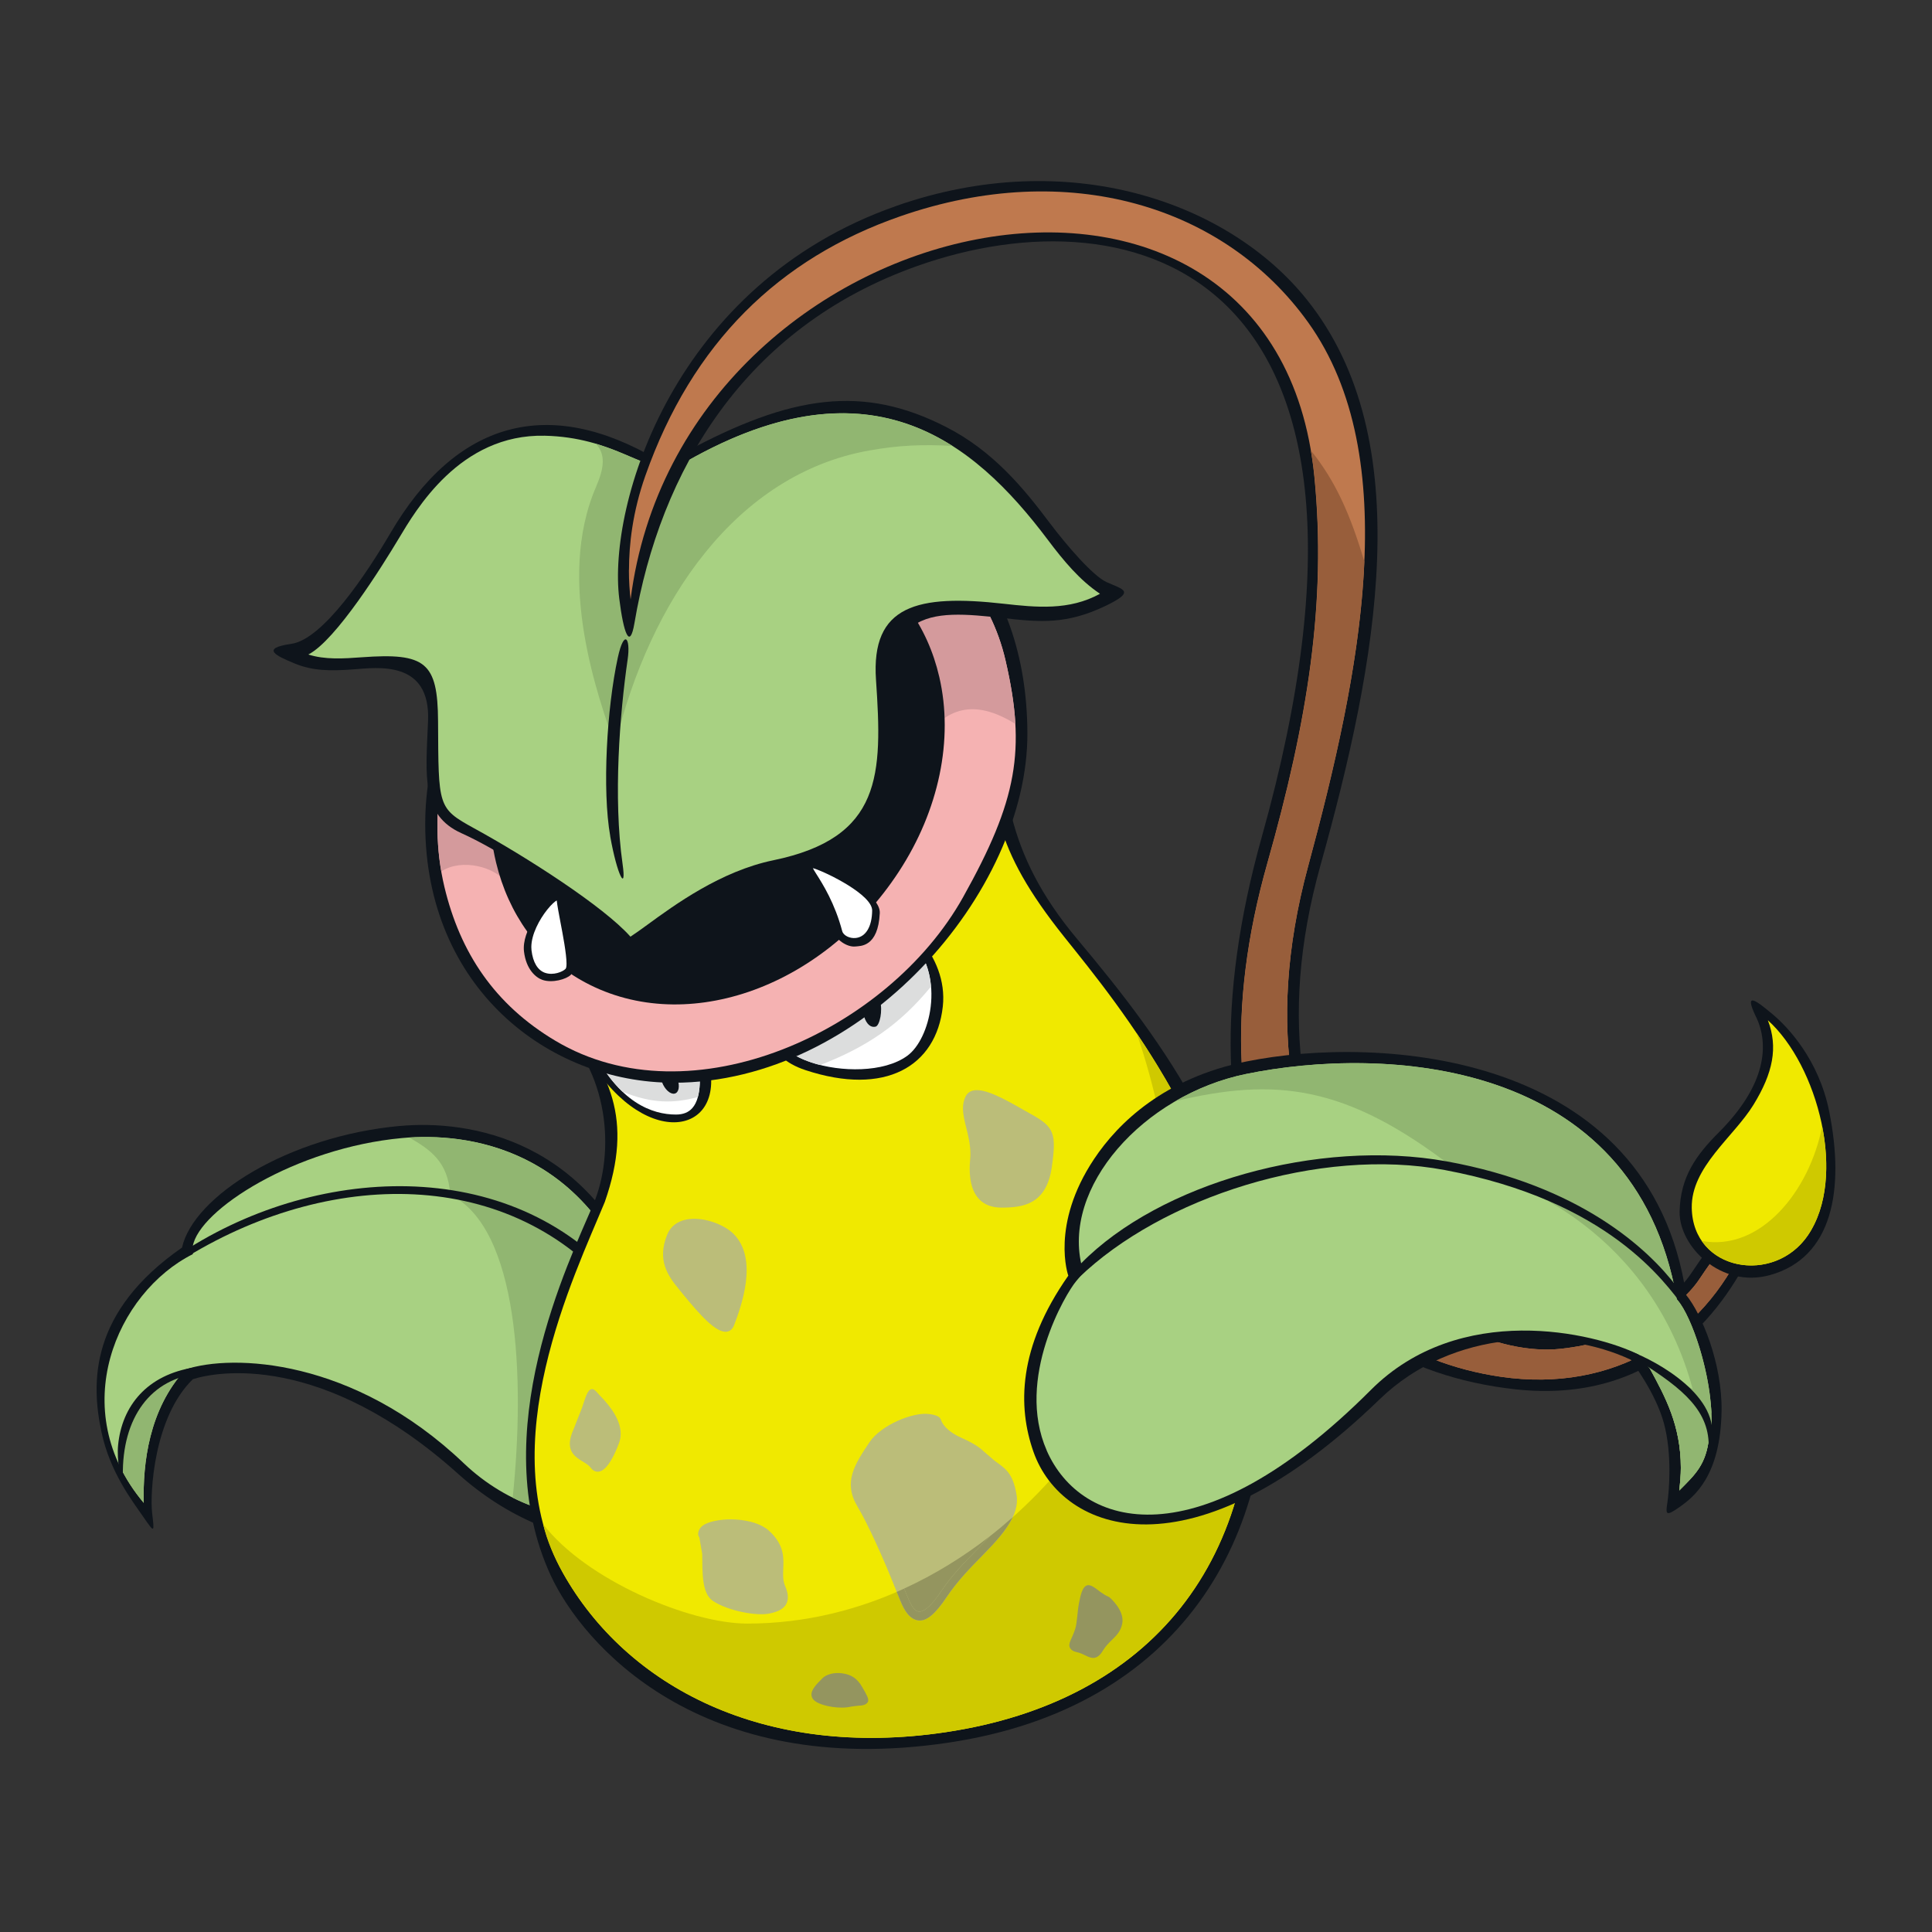 <svg width="800" height="800" viewBox="0 0 800 800" fill="none" xmlns="http://www.w3.org/2000/svg">
<rect x="0" y="0" width="800" height="800" fill="#333333" stroke="none"/>
<g clip-path="url(#clip0_42_64840)">
<path d="M165.591 466.226C119.388 470.456 80.091 495.301 75.378 516.59C37.03 543.214 37.704 572.531 41.986 592.836C45.56 609.722 54.831 621.566 59.476 628.3C64.12 635.033 63.93 634.619 62.998 626.521C62.048 618.424 63.654 586.81 79.867 571.098C89.605 567.956 133.373 559.72 189.781 610.361C209.533 628.092 234.603 639.022 255.011 637.105C266.786 636 274.676 626.59 280.668 618.752C285.709 612.156 288.834 601.002 288.834 588.329C288.834 570.874 282.912 550.483 268.098 534.961C245.152 471.371 193.993 463.636 165.608 466.243L165.591 466.226Z" fill="#0E141B"/>
<path d="M79.849 519.3L79.815 516.123C82.267 500.999 122.444 475.273 166.575 471.232C193.838 468.729 242.407 475.376 264.351 536.721L264.507 537.136L264.818 537.464C290.043 563.535 287.298 603.281 277.387 616.23C272.121 623.119 263.73 627.298 253.129 628.282C233.86 630.078 210.43 623.43 192.042 605.905C146.288 562.309 96.166 560.583 76.793 567.057C61.686 583.46 59.096 605.905 59.528 622.308C27.033 583.719 48.253 535.202 79.849 519.3Z" fill="#A8D182"/>
<path d="M264.8 537.481L264.49 537.153L264.334 536.738C243.149 477.534 197.17 469.281 169.476 471.025C178.005 475.963 185.585 480.953 186.414 494.696C214.799 508.561 217.475 570.458 212.295 620.149C225.952 626.969 240.421 629.473 253.111 628.299C263.695 627.315 272.087 623.136 277.37 616.247C287.28 603.298 290.026 563.552 264.8 537.481Z" fill="#91B671"/>
<path d="M78.296 516.762C78.296 516.762 63.671 528.796 77.605 520.319C138.812 483.094 214.954 483.093 257.998 539.155L261.019 536.307C218.01 479.053 136.032 480.607 78.313 516.745L78.296 516.762Z" fill="#0E141B"/>
<path d="M231.098 404.794C226.177 412.719 225.503 418.797 229.095 422.854C252.593 442.9 254.683 477.483 245.687 498.651C235.656 522.288 200.675 593.457 228.128 652.523C241.146 680.546 289.611 737.005 392.774 721.587C488.634 707.256 529.433 636.466 523.96 556.785C518.78 481.282 482.884 432.765 446.005 388.789C416.083 353.1 414.356 323.749 413.959 285.28C413.925 281.776 411.749 286.834 408.348 285.902C383.019 279.03 255.373 365.687 231.098 404.794Z" fill="#0E141B"/>
<path d="M234.62 406.987C259.828 366.412 385.626 288.043 406.967 293.844C408.607 294.293 409.28 295.139 409.332 296.814C410.23 332.071 410.869 350.683 440.756 388.046C463.581 416.587 512.443 475.584 517.934 555.697C524.15 646.221 476.479 704.58 391.583 717.27C316.46 728.51 259.465 698.381 233.049 651.246C203.524 598.516 237.831 528.227 250.435 497.701C262.383 463.549 252.801 443.4 232.203 420.126C229.975 417.605 230.787 413.185 234.62 407.004V406.987Z" fill="#F0E900"/>
<path d="M242.303 429.95C241.647 430.727 240.749 432.385 242.01 434.906L242.251 435.406C264.99 476.43 301.248 471.25 293.41 439.291C292.702 436.408 287.522 434.163 278.751 431.504C266.631 427.827 246.671 424.771 242.303 429.95Z" fill="#0E141B"/>
<path d="M245.031 434.025L244.789 433.524C244.254 432.471 244.565 432.126 244.686 431.97C247.207 428.983 263.954 430.261 277.853 434.491C287.021 437.288 289.3 439.705 289.37 440.327C289.749 443.728 290.906 454.105 286.659 458.853C285.053 460.649 282.843 461.512 279.891 461.512C270.205 461.512 256.288 456.747 245.048 434.025H245.031Z" fill="white"/>
<path d="M358.018 390.29C341.305 399.389 316.874 423.285 319.101 430.433C320.724 435.63 324.799 440.223 333.501 443.106C366.548 454.018 387.646 441.587 390.392 416.81C391.6 406.002 387.128 396.23 381.172 389.099C378.185 385.507 371.745 382.814 358.001 390.29H358.018Z" fill="#0E141B"/>
<path d="M359.52 393.019C366.081 389.445 374.749 386.216 378.806 391.085C384.21 397.56 386.593 406.987 385.367 416.932C384.28 425.755 380.481 433.697 375.681 437.185C365.943 444.281 348.021 443.919 336.091 439.982C328.477 437.461 323.366 433.645 322.071 429.484C320.897 425.703 340.96 403.102 359.503 393.002L359.52 393.019Z" fill="white"/>
<path d="M289.352 440.327C289.283 439.705 287.021 437.271 277.836 434.491C263.92 430.261 247.172 428.983 244.668 431.97C244.548 432.126 244.237 432.471 244.772 433.524L245.014 434.025C249.037 442.157 253.405 447.958 257.808 452.085C270.032 456.988 278.837 456.988 288.955 454.261C290.354 449.202 289.646 442.848 289.37 440.31L289.352 440.327Z" fill="#DCDDDD"/>
<path d="M385.505 408.489C384.918 401.79 382.639 395.695 378.806 391.085C374.749 386.216 366.081 389.445 359.52 393.019C340.977 403.12 320.914 425.72 322.088 429.502C323.383 433.645 328.494 437.478 336.108 439.999C337.23 440.362 338.422 440.707 339.647 441.001C358.623 433.68 372.608 424.356 385.523 408.489H385.505Z" fill="#DCDDDD"/>
<path d="M319.067 194.461C248.622 194.461 176.072 266.476 176.072 341.099C176.072 409.005 227.092 448.337 279.01 448.337C357.189 448.337 425.7 369.57 425.424 303.512C425.165 239.179 386.749 194.461 319.067 194.461Z" fill="#0E141B"/>
<path d="M230.044 431.004C204.836 416.017 190.523 394.521 184.014 367.207C176.866 337.25 182.546 300.681 205.855 264.009C243.995 203.993 317.375 181.064 369.414 212.92C392.722 227.181 410.213 246.933 416.342 273.419C424.94 310.506 421.228 331.38 398.783 371.523C367.739 427.05 286.244 464.43 230.044 431.004Z" fill="#F5B2B2"/>
<path d="M208.687 364.547C254.907 413.081 337.282 399.493 357.863 356.259C375.56 319.069 385.281 277.925 420.451 299.766C420.002 291.668 418.604 283.104 416.359 273.418C410.23 246.933 392.74 227.181 369.431 212.919C317.392 181.064 244.012 203.975 205.872 264.008C184.186 298.126 177.781 332.122 182.736 360.818C191.611 355.154 204.836 359.385 208.704 364.53L208.687 364.547Z" fill="#D49A9C"/>
<path d="M221.377 273.92C204.664 299.456 198.845 329.774 205.406 357.123C210.534 378.481 222.983 395.764 240.438 405.761C282.204 429.674 340.079 409.991 372.176 360.956C388.82 335.524 394.932 306.138 388.941 280.308C384.055 259.209 371.814 242.323 353.564 231.463C312.109 206.825 252.801 225.869 221.36 273.92H221.377Z" fill="#0E141B"/>
<path d="M242.51 402.151C226.056 392.724 214.315 376.391 209.446 356.138C203.144 329.894 208.756 300.75 224.847 276.163C255.097 229.943 311.901 211.486 351.457 235.002C368.723 245.257 380.291 261.245 384.918 281.205C386.351 287.386 387.059 293.791 387.059 300.318C387.059 319.828 380.723 340.288 368.723 358.659C338.335 405.087 281.704 424.597 242.51 402.134V402.151Z" fill="#0E141B"/>
<path d="M228.767 371.522C224.588 374.595 215.973 385.473 216.974 393.985C217.855 401.426 221.86 404.793 224.588 405.743C228.698 407.176 234.551 405.466 236.346 403.671C238.332 401.685 236.346 393.07 234.154 381.64C233.428 377.876 232.755 374.302 232.548 372.161C232.462 371.246 231.926 370.883 231.616 370.745C230.631 370.313 229.544 370.987 228.801 371.539L228.767 371.522Z" fill="#0E141B"/>
<path d="M225.728 402.842C222.637 401.772 220.686 398.526 220.082 393.484C220.03 393.053 220.013 392.604 220.013 392.172C220.013 386.871 223.414 380.673 226.539 376.736C228.421 374.371 229.837 373.231 230.528 372.852C230.787 375.131 231.426 378.463 232.099 382.02C233.031 386.871 234.585 395.004 234.585 398.992C234.585 400.131 234.464 400.926 234.154 401.219C232.945 402.428 229.095 403.999 225.711 402.825L225.728 402.842Z" fill="white"/>
<path d="M334.381 357.762C333.587 358.781 334.381 360.007 336.263 362.976C338.888 367.12 342.306 374.769 345.276 386.026C346.036 388.875 350.646 392.346 354.272 391.914C356.24 391.672 363.612 392.259 364.303 378.084C364.735 369.382 341.081 358.764 337.904 357.71C336.453 357.227 335.107 356.864 334.381 357.779V357.762Z" fill="#0E141B"/>
<path d="M348.747 385.577C345.691 374.009 340.701 366.119 338.007 361.871C337.437 360.973 336.937 360.162 336.591 359.506C336.902 359.575 337.248 359.661 337.248 359.661C342.824 361.526 361.143 370.556 361.143 376.996V377.031C361.074 383.643 358.554 387.891 354.427 388.391C351.889 388.702 349.23 387.39 348.747 385.56V385.577Z" fill="white"/>
<path d="M283.188 187.52L272.777 190.663C227.023 163.469 188.796 174.381 161.655 220.757C151.899 237.436 133.753 264.733 120.666 266.597C107.595 268.462 114.433 271.587 121.909 274.695C129.385 277.803 136.654 277.889 146.202 277.181C156.112 276.456 178.368 273.107 177.246 298.625C176.227 321.796 174.449 337.491 191.024 344.984C220.393 358.261 261.762 392.361 261.762 392.361C263.989 391.015 266.803 388.977 270.343 386.37C282.204 377.703 300.143 364.598 321.018 360.264C365.063 351.148 371.019 325.439 368.861 307.034C362.317 250.886 384.349 252.457 415.824 255.979C430.914 257.671 441.705 258.534 457.555 250.989C470.626 244.756 465.031 244.135 458.177 241.027C452.6 238.489 441.809 226.023 434.54 216.371C424.025 202.386 411.335 186.778 391.686 176.764C357.483 159.308 327.889 163.296 283.206 187.486L283.188 187.52Z" fill="#0E141B"/>
<path d="M273.848 191.872L280.702 193.115C359.365 146.497 402.857 182.255 433.901 223.555C440.411 232.222 447.144 240.302 455.484 245.862C442.793 252.889 429.032 251.508 415.669 250.006C379.877 245.983 360.608 250.558 362.732 281.516C365.425 320.864 365.304 346.901 320.189 356.225C298.417 360.731 279.321 374.699 267.908 383.039C265.232 384.99 262.97 386.613 261.054 387.856C249.935 375.321 218.01 354.861 196.393 343.016C181.13 334.643 181.597 334.125 181.389 298.609C181.251 274.247 176.192 270.241 149.879 272.158C142.317 272.71 134.565 273.228 127.676 271.018C139.106 265.182 158.34 234.311 165.177 222.898C172.031 211.503 190.299 179.63 225.555 180.425C253.578 181.046 266.872 195.273 273.848 191.855V191.872Z" fill="#A8D182"/>
<path d="M246.861 201.49C229.854 240.614 248.156 289.804 254.648 308.641C269.151 248.556 304.891 196.379 359.848 186.555C372.366 184.31 382.156 183.982 394.328 184.638C366.858 167.2 330.946 163.367 280.702 193.133L273.848 191.89C268.927 194.307 260.881 187.953 246.74 183.775C250.781 188.04 250.263 193.634 246.844 201.49H246.861Z" fill="#91B671"/>
<path d="M517.934 555.696C514.325 503.07 492.001 459.543 470.643 427.791C478.033 449.08 484.145 476.636 484.145 493.418C484.145 578.642 406.19 672.292 309.415 672.292C285.726 672.292 242.631 654.301 224.899 631.113C226.557 638.157 229.526 644.908 233.066 651.227C259.465 698.38 316.477 728.492 391.6 717.252C476.496 704.561 524.167 646.203 517.951 555.679L517.934 555.696Z" fill="#CFC900"/>
<path d="M252.68 346.314C255.58 362.682 259.517 369.795 257.79 357.709C253.871 330.274 256.634 295.552 259.897 273.038C261.192 264.163 258.429 260.296 255.822 272.313C251.281 293.204 249.296 327.166 252.697 346.297L252.68 346.314Z" fill="#0E141B"/>
<path d="M371.175 85.273C278.941 117.491 251.558 208.948 256.426 247.917C258.205 262.178 260.795 269.43 262.728 257.931C273.295 195.429 307.775 135.689 379.825 110.136C469.175 78.436 588.516 111.068 522.492 346.504C484.248 482.887 534.354 564.916 627.261 575.258C684.151 581.578 712.675 544.594 725.658 517.435C730.562 507.197 731.96 501.654 728.611 499.807C722.551 496.457 709.826 512.929 700.226 527.346C691.438 540.537 669.976 551.742 645.977 554.35C593.8 560.047 510.251 488.912 546.768 358.349C570.249 274.402 587.705 182.289 541.156 124.087C508.697 83.495 442.327 60.393 371.14 85.256L371.175 85.273Z" fill="#0E141B"/>
<path d="M260.449 235.987C260.449 225.593 261.917 212.022 267.235 196.966C286.642 141.957 322.606 106.96 372.901 89.521C442.396 65.418 507.091 85.308 541.605 133.394C581.817 189.386 562.98 279.945 541.605 358.902C504.76 495.094 594.611 564.14 646.443 558.494C671.703 555.732 694.356 543.663 703.679 529.66C717.492 508.959 724.64 503.9 726.487 503.572C726.539 503.744 726.591 503.9 726.591 504.28C726.591 505.903 725.227 508.717 722.205 515.416C705.302 552.986 668.509 576.899 621.494 570.097C542.071 558.58 490.222 479.244 524.806 357.296C541.415 298.696 549.409 249.385 544.23 197.156C527.931 32.82 282.032 83.012 261.123 248.194C260.726 244.913 260.415 240.787 260.415 236.004L260.449 235.987Z" fill="#BF794E"/>
<path d="M284.104 505.004C280.305 505.781 277.577 507.957 276.248 511.289C272.069 521.718 276.299 528.054 281.376 534.149L282.843 535.945C289.594 544.18 296.552 552.157 301.058 551.415C301.991 551.259 303.251 550.655 303.994 548.687C306.791 541.228 314.215 521.407 303.752 510.927C299.764 506.938 290.906 503.606 284.104 505.004Z" fill="#BBBD79"/>
<path d="M284.449 533.977L283.033 532.25C278.389 526.69 274.849 521.355 278.44 512.377C279.459 509.822 281.496 508.216 284.483 507.594C290.285 506.403 298.089 509.338 301.473 512.722C304.909 516.158 306.083 520.855 306.083 525.758C306.083 533.89 302.837 542.558 301.231 546.822C300.834 547.875 300.351 548.083 300.023 548.134C296.518 548.722 288.075 538.397 284.466 533.994L284.449 533.977Z" fill="#BBBD79"/>
<path d="M402.598 451.653C401.355 452.033 400.44 452.81 399.853 453.967C399.059 455.573 398.748 457.23 398.748 458.957C398.748 461.529 399.422 464.223 400.112 467.003C400.924 470.248 401.822 473.874 401.822 477.828C401.822 478.553 401.787 479.313 401.718 480.073C401.597 481.437 401.528 482.732 401.528 483.958C401.528 489.5 402.788 493.661 405.275 496.389C407.502 498.823 410.662 500.049 414.667 500.049C423.611 500.049 433.314 498.754 435.524 483.284C437.527 469.299 436.491 466.64 427.064 461.408L423.784 459.561C416.083 455.175 407.364 450.203 402.581 451.653H402.598Z" fill="#BBBD79"/>
<path d="M407.623 493.851C405.102 491.088 404.135 486.357 404.739 479.762C405.188 474.755 404.101 470.386 403.134 466.519C402.063 462.254 401.148 458.559 402.719 455.417C403.013 454.83 403.462 454.45 404.101 454.26C407.847 453.121 416.515 458.076 422.851 461.685L426.011 463.48C434.057 467.952 434.972 469.299 433.09 482.403C431.381 494.386 425.199 496.734 415.099 496.734C411.853 496.734 409.332 495.784 407.606 493.885L407.623 493.851Z" fill="#BBBD79"/>
<path d="M360.073 597.134C353.944 606.337 348.988 613.709 355.066 623.827C359.503 631.217 366.047 646.048 369.414 654.474L372.107 661.104L372.867 662.968C374.507 667.009 376.734 670.634 380.429 671.014C383.692 671.342 387.37 668.269 391.997 661.311C396.452 654.646 401.977 649.018 406.863 644.045C414.926 635.844 422.247 627.608 420.969 619.217C419.433 609.289 415.669 607.804 411.715 604.748L407.554 601.191C404.809 598.446 401.045 596.702 397.712 595.183C393.638 593.318 390.547 590.694 389.597 587.862C389.166 586.55 387.612 585.894 384.711 585.514C378.029 584.616 364.752 590.124 360.056 597.168L360.073 597.134Z" fill="#BBBD79"/>
<path d="M380.498 667.336C378.15 667.094 376.614 663.261 375.25 659.894L374.49 658.047L371.883 651.659C368.585 643.423 363.595 631.009 359.21 623.671C353.926 614.848 357.103 608.874 362.991 600.051C367.117 593.853 378.409 587.654 384.176 588.431C385.609 588.621 386.472 589.226 386.818 590.279C388.026 593.87 391.997 595.7 396.193 597.634C399.422 599.119 402.737 600.638 405.154 603.038L409.384 606.664C413.148 609.599 415.876 611.723 417.223 620.546C418.31 627.659 412.216 633.875 404.48 641.748C399.681 646.634 394.242 652.177 389.805 658.807C384.918 666.127 382.052 667.474 380.516 667.319L380.498 667.336Z" fill="#BBBD79"/>
<path d="M449.889 656.564C448.284 657.22 447.472 660.086 446.747 664.005C446.074 667.683 446.039 671.896 445.21 674.537C443.881 678.716 442.016 680.58 443.121 682.445C443.622 683.274 444.451 683.809 445.625 684.051C447.075 684.344 448.266 684.914 449.32 685.432C451.685 686.572 454.12 687.763 456.64 683.55C457.814 681.616 459.144 680.321 460.422 679.061C462.286 677.248 464.047 675.522 464.686 672.327C465.791 666.802 459.627 661.605 459.368 661.381L459.23 661.277L459.075 661.208C457.918 660.742 456.796 659.965 455.708 659.223C453.757 657.876 451.702 655.787 449.872 656.547L449.889 656.564Z" fill="#94955F"/>
<path d="M451.115 683.049C450.045 682.531 448.715 681.874 447.058 681.546C446.367 681.408 446.143 681.149 446.039 680.977C445.452 679.975 446.298 677.299 447.282 674.174C448.094 671.584 449.112 668.338 449.786 664.678C450.476 660.897 451.305 660.016 451.754 659.843C452.479 659.55 453.861 660.499 455.207 661.415C456.209 662.105 457.365 662.848 458.574 663.383C458.678 663.469 463.046 667.199 463.046 670.98C463.046 671.273 463.029 671.584 462.96 671.878C462.476 674.329 461.129 675.624 459.437 677.265C458.177 678.49 456.744 679.889 455.466 681.995C454.016 684.413 453.343 684.084 451.098 683.014L451.115 683.049Z" fill="#94955F"/>
<path d="M340.528 694.961C338.094 697.396 335.797 699.692 336.022 701.988C336.125 703.007 336.695 703.853 337.714 704.544C340.908 706.667 348.194 707.738 352.424 706.667L355.152 706.322C356.931 706.219 358.623 706.098 359.365 704.734C360.004 703.542 358.605 701.332 357.034 698.604C355.066 695.151 352.666 693.407 348.66 692.872C345.414 692.44 342.22 693.252 340.511 694.961H340.528Z" fill="#94955F"/>
<path d="M338.577 702.627C337.904 702.179 337.869 701.816 337.869 701.695C337.748 700.469 339.889 698.328 341.599 696.619C342.773 695.445 345.224 694.875 347.676 695.203C349.558 695.445 353.028 696.429 355.187 700.193C356.706 702.852 356.447 703.491 356.413 703.56C356.257 703.853 354.928 703.94 354.064 704.009L351.077 704.389C347.521 705.269 341.219 704.389 338.594 702.627H338.577Z" fill="#94955F"/>
<path d="M318.376 633.807C312.057 628.126 297.571 628.109 291.752 631.217C289.335 632.512 288.42 635.205 289.594 636.621L290.768 643.441C290.906 650.693 290.44 659.74 295.205 662.917C301.387 667.043 313.196 669.202 318.411 668.166C321.052 667.648 324.246 666.698 325.593 664.143C326.577 662.261 326.439 659.843 325.127 656.805C324.16 654.543 324.229 652.333 324.315 650.002C324.471 645.634 325.11 639.867 318.393 633.824L318.376 633.807Z" fill="#BBBD79"/>
<path d="M297.07 659.481C293.392 657.029 293.254 649.397 293.134 643.268L292.771 636.431C292.598 635.24 293.289 634.204 294.826 633.392C299.798 630.733 310.451 631.596 315.769 636.396C321.501 641.559 321.363 645.426 321.225 649.536C321.139 651.901 321.052 654.37 322.175 656.96C323.159 659.256 323.331 661.035 322.692 662.243C322.002 663.573 320.31 664.436 317.219 665.04C312.713 665.938 302.561 663.141 297.07 659.498V659.481Z" fill="#BBBD79"/>
<path d="M244.91 575.223C243.115 575.638 242.407 578.901 240.956 583.028L237.52 591.781C233.567 600.466 237.9 603.125 241.388 605.249C242.666 606.026 243.857 606.751 244.565 607.718C245.756 609.323 247.068 609.496 247.949 609.375C251.402 608.874 254.406 602.676 256.323 597.548C256.789 596.305 257.013 595.01 257.013 593.681C257.013 588.898 254.044 583.511 248.156 577.606C247.414 576.864 246.188 574.93 244.893 575.223H244.91Z" fill="#BBBD79"/>
<path d="M246.326 605.18C245.411 603.954 244.03 603.108 242.7 602.297C239.506 600.346 236.761 598.654 239.782 591.972L243.149 583.391C243.943 581.129 244.927 578.332 245.532 578.194C245.532 578.194 245.843 578.159 246.654 578.971C253.284 585.601 255.77 591.316 254.027 595.943C251.368 603.056 248.916 605.802 247.621 605.974C247.448 606.009 246.982 606.061 246.326 605.18Z" fill="#BBBD79"/>
<path d="M726.504 503.572C724.657 503.9 717.509 508.958 703.696 529.66C694.373 543.663 671.703 555.731 646.46 558.494C594.611 564.157 504.76 495.094 541.622 358.902C552.759 317.757 563.187 273.453 564.949 232.551C559.147 213.023 553.018 199.193 542.814 186.555C543.401 189.991 543.902 193.496 544.281 197.156C549.461 249.385 541.484 298.696 524.857 357.296C490.274 479.244 542.123 558.58 621.546 570.097C668.56 576.917 705.354 552.986 722.257 515.416C725.278 508.717 726.642 505.902 726.642 504.279C726.642 503.9 726.573 503.744 726.539 503.572H726.504Z" fill="#985E3B"/>
<path d="M516.138 439.532C482.28 446.386 463.115 464.774 453.032 479.934C434.816 507.265 442.362 528.226 442.362 528.226C421.435 558.027 421.401 582.562 427.927 601.14C439.772 634.877 493.399 654.871 571.233 579.454C601.794 549.86 647.272 549.895 675.277 563.034C675.881 564.173 685.55 576.588 689.003 589.382C692.456 602.175 691.144 617.49 690.419 622.273C689.694 627.073 689.694 628.109 695.564 623.965C701.452 619.804 712.467 611.154 712.864 584.185C713.158 564.605 704.629 544.093 698.206 536.22C683.271 434.974 570.612 428.499 516.138 439.532Z" fill="#0E141B"/>
<path d="M433.418 600.587C420.348 570.786 441.412 535.426 445.556 530.591C449.717 525.757 448.387 525.912 448.387 525.912L448.163 525.135C439.167 491.743 473.544 453.448 515.879 444.746C572.563 433.091 676.606 437.598 694.235 537.446L694.338 537.998L694.701 538.43C700.623 545.354 708.721 569.215 708.721 588C708.721 590.521 707.961 592.765 707.685 595.269C706.424 606.492 702.022 610.515 695.34 617.179C695.737 613.881 695.996 610.704 695.996 607.769C695.996 590.262 689.538 578.383 683.236 566.815L678.488 560.893C660.187 551.742 604.47 538.672 567.625 575.569C496.317 646.963 447.679 633.15 433.401 600.604L433.418 600.587Z" fill="#A8D182"/>
<path d="M708.496 582.596C706.165 578.469 703.748 576.553 701.158 575.258C692.991 571.183 692.284 568.628 683.254 565.33V566.798C689.556 578.366 696.013 590.245 696.013 607.752C696.013 609.375 695.927 611.084 695.789 612.828C695.668 614.244 695.53 615.677 695.357 617.162C702.039 610.48 706.442 606.474 707.702 595.252C707.978 592.765 708.738 590.504 708.738 587.983C708.738 587.62 708.513 582.958 708.513 582.596H708.496Z" fill="#91B671"/>
<path d="M727.16 421.093C732.582 432.367 731.529 449.098 711.708 468.919C702.488 478.139 695.771 487.255 695.495 501.707C695.219 515.985 712.536 533.631 732.91 527.985C758.843 520.785 763.919 492.659 757.445 460.286C753.128 438.669 740.179 425.133 733.946 419.936C727.713 414.756 721.722 409.835 727.143 421.11L727.16 421.093Z" fill="#0E141B"/>
<path d="M732.029 422.457C752.679 441.052 765.042 487.359 748.639 511.479C734.585 532.164 700.951 526.414 700.519 500.153C700.243 483.198 717.906 470.801 726.107 457.42C734.153 444.298 736.346 433.68 732.029 422.457Z" fill="#F0E900"/>
<path d="M601.984 483.663C629.574 486.65 684.031 512.013 700.917 575.24C702.384 577.07 705.578 581.128 708.652 585.22C707.926 566.918 700.329 544.991 694.684 538.412L694.321 537.981L694.217 537.428C676.589 437.58 572.545 433.074 515.862 444.728C505.502 446.852 495.609 450.771 486.717 455.951C527.706 446.248 556.989 448.855 601.966 483.68L601.984 483.663Z" fill="#91B671"/>
<path d="M447.714 523.081C443.225 527.639 434.264 541.124 446.592 529.193C481.089 495.835 546.371 474.737 598.289 484.492C666.178 497.234 689.348 530.937 697.308 541.313C705.268 551.69 705.958 548.22 694.2 532.663C682.442 517.107 654.178 490.88 599.031 480.9C545.818 471.283 480.139 490.12 447.714 523.081Z" fill="#0E141B"/>
<path d="M754.509 466.398C749.295 493.264 728.904 518.386 704.646 513.828C714.125 527.657 737.503 527.865 748.639 511.479C756.599 499.773 757.773 482.835 754.527 466.398H754.509Z" fill="#CFC900"/>
<path d="M49.306 606.442C51.827 611.829 55.194 617.164 59.528 622.309C59.096 606.01 61.669 583.755 76.517 567.387C67.366 570.046 55.332 581.009 53.277 586.707C51.223 592.388 49.324 606.459 49.324 606.459L49.306 606.442Z" fill="#91B671"/>
<path d="M678.747 561.205L683.236 566.799C689.521 578.367 695.996 590.246 695.996 607.754C695.996 610.706 695.737 613.866 695.34 617.163C702.021 610.482 706.424 606.476 707.685 595.253C707.944 592.905 708.721 590.591 708.721 588.433C708.721 586.275 678.764 561.205 678.764 561.205H678.747Z" fill="#91B671"/>
<path d="M48.909 598.361C48.288 604.611 49.98 613.814 50.877 611.086C50.48 587.19 62.376 570.494 82.819 568.785C98.358 567.49 89.535 564.848 80.661 566.195C60.805 569.216 50.48 582.235 48.909 598.361Z" fill="#0E141B"/>
<path d="M681.959 565.675C699.639 577.105 709.377 586.601 707.253 602.866L708.496 597.254C713.21 578.297 685.481 563.379 675.605 559.719C665.729 556.058 679.455 564.052 681.959 565.675Z" fill="#0E141B"/>
<path d="M280.512 446.802C281.617 449.771 281.082 452.482 279.321 452.845C277.56 453.207 275.246 451.101 274.141 448.131C273.036 445.161 279.407 443.832 280.512 446.802Z" fill="#0E141B"/>
<path d="M364.424 414.601C365.546 418.244 364.338 424.667 362.559 425.116C360.781 425.565 358.882 424.425 357.759 420.799C356.637 417.156 363.319 410.975 364.424 414.618V414.601Z" fill="#0E141B"/>
<path d="M372.867 662.952C374.507 666.992 376.734 670.618 380.429 670.998C383.692 671.326 387.37 668.253 391.997 661.294C396.452 654.63 401.977 649.001 406.863 644.029C412.008 638.797 416.843 633.531 419.346 628.23C416.273 630.958 413.113 633.6 409.885 636.121C408.244 637.917 406.397 639.799 404.463 641.767C399.663 646.653 394.225 652.195 389.787 658.825C384.901 666.146 382.035 667.493 380.498 667.337C378.15 667.096 376.613 663.263 375.249 659.896L374.49 658.048L374.386 657.807C373.368 658.273 372.349 658.722 371.313 659.171L372.107 661.104L372.867 662.969V662.952Z" fill="#94955F"/>
<path d="M374.49 658.031L375.249 659.878C376.613 663.263 378.167 667.096 380.498 667.32C382.035 667.475 384.918 666.129 389.787 658.808C394.207 652.178 399.646 646.636 404.463 641.749C406.397 639.781 408.244 637.916 409.885 636.104C398.921 644.65 387.025 651.988 374.386 657.789L374.49 658.031Z" fill="#94955F"/>
</g>
<defs>
<clipPath id="clip0_42_64840">
<rect width="720" height="649.21" fill="white" transform="translate(40 75)"/>
</clipPath>
</defs>
</svg>
